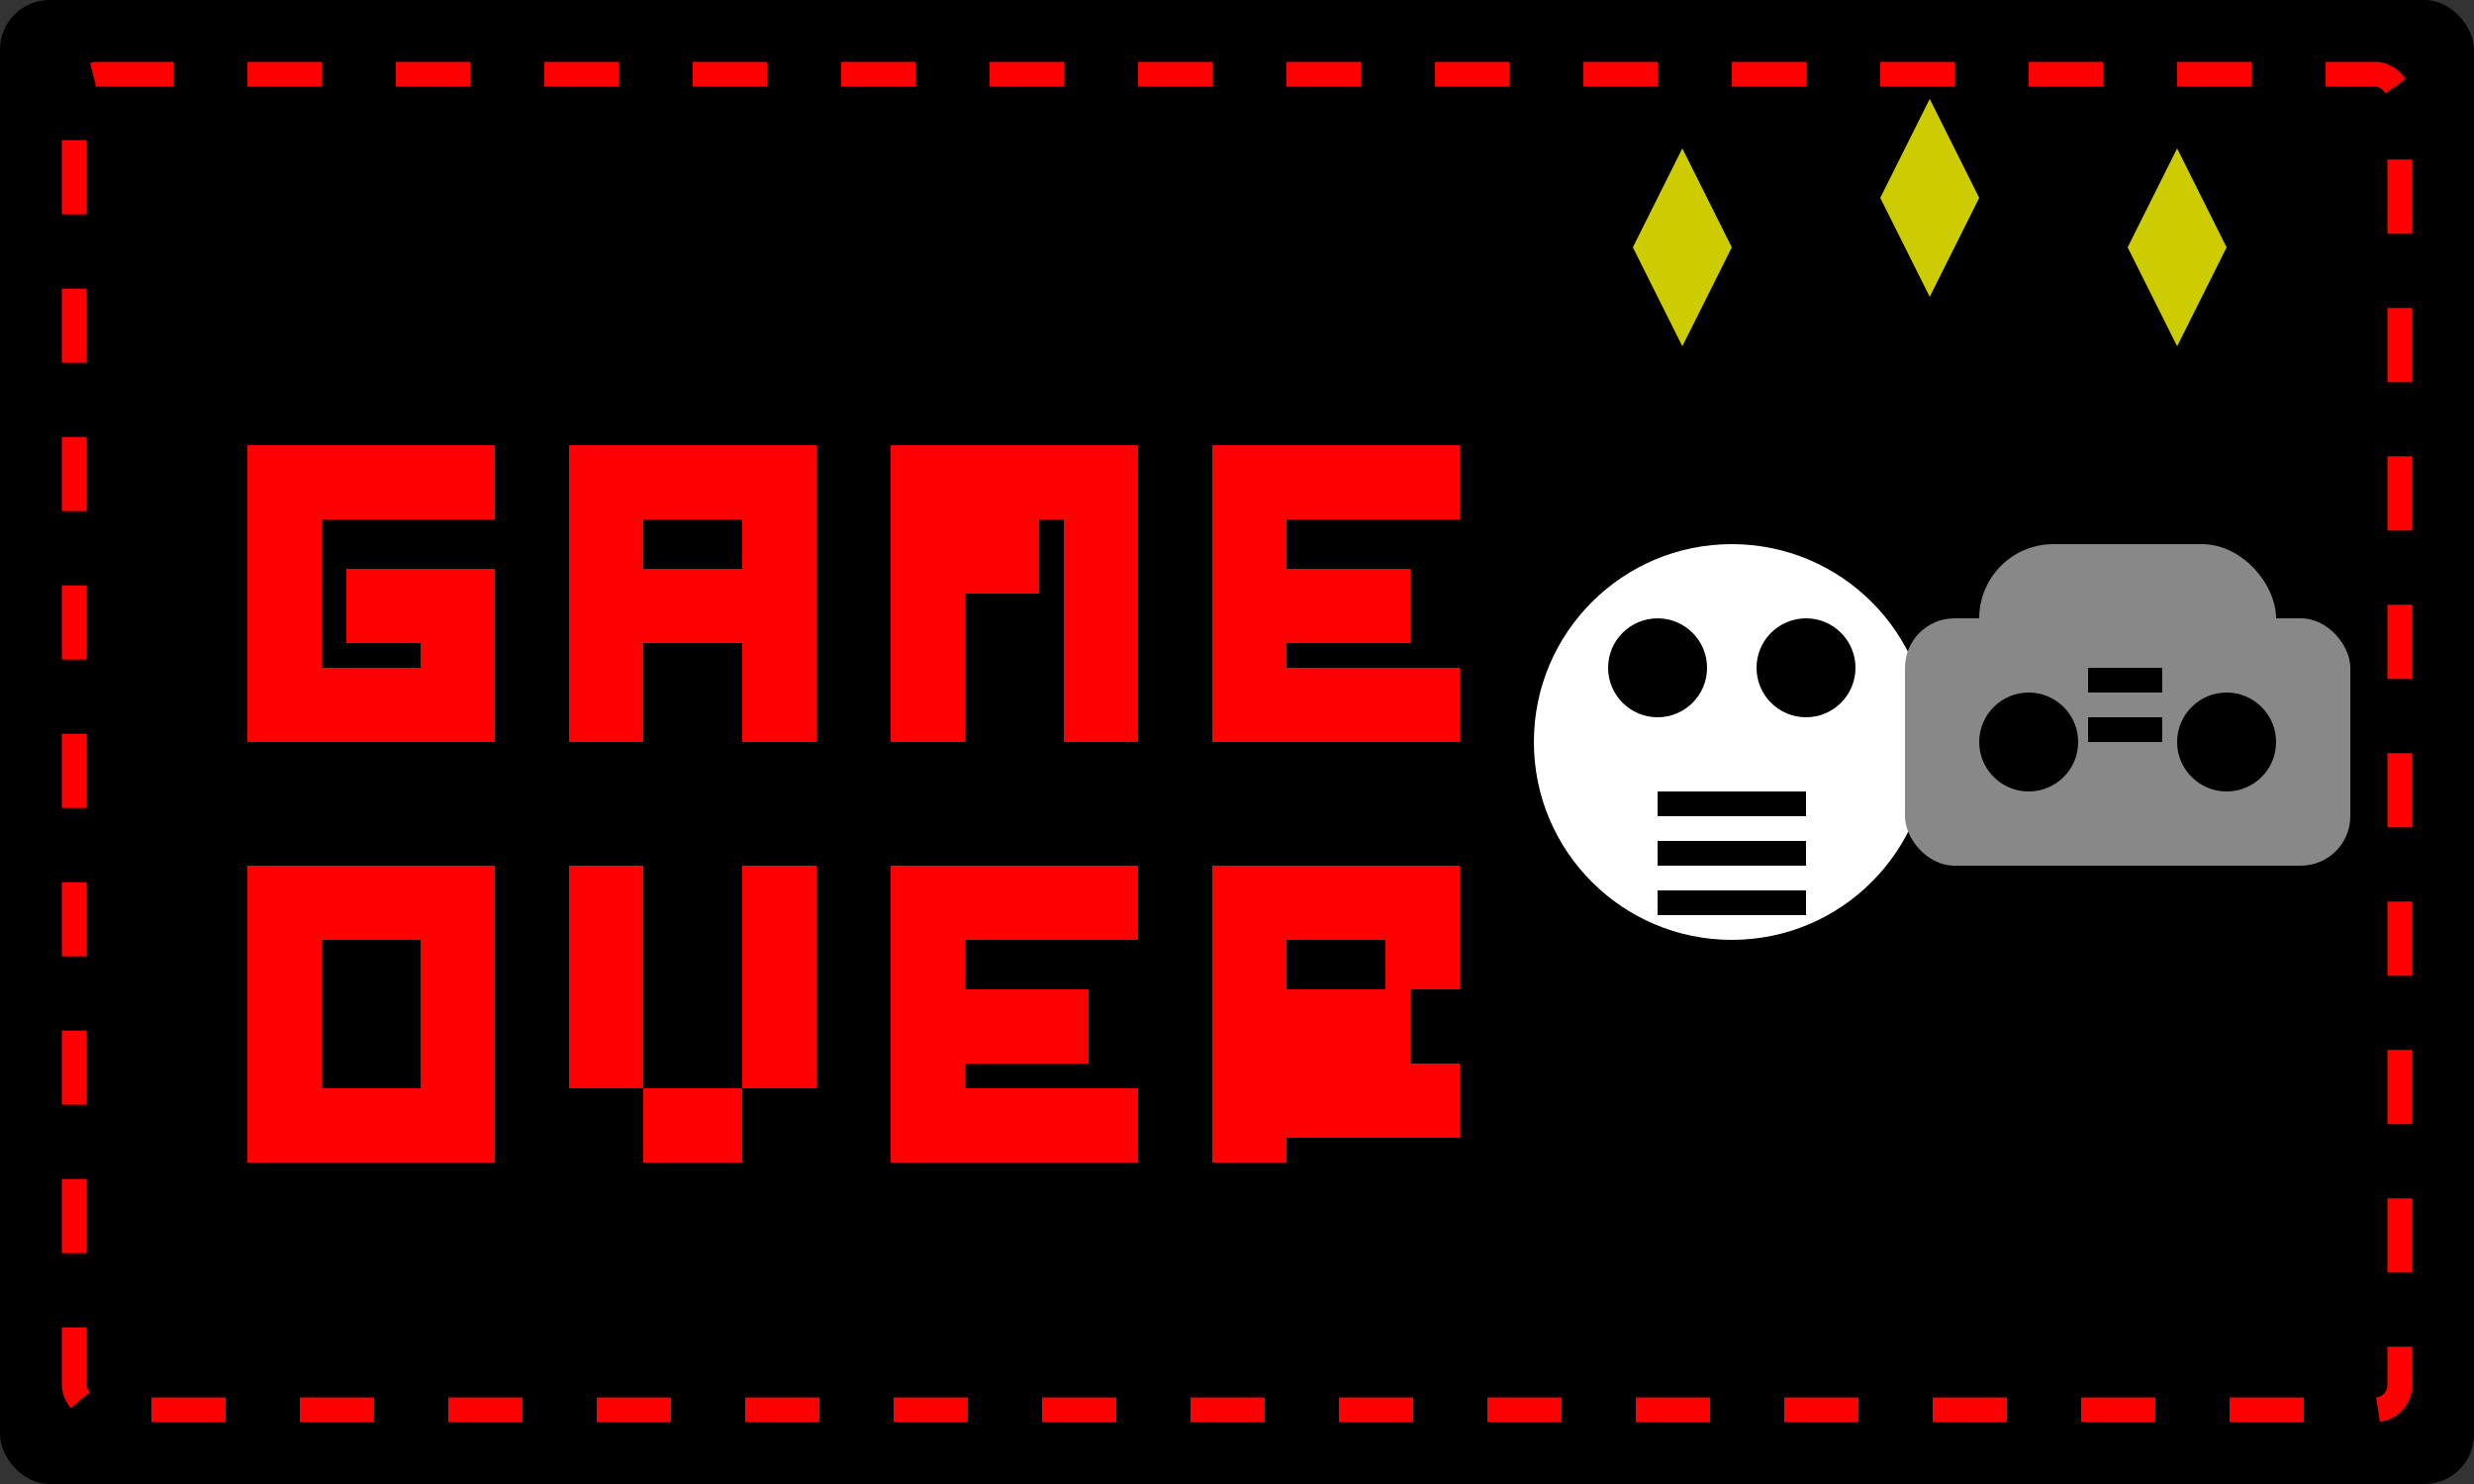 <svg xmlns="http://www.w3.org/2000/svg" viewBox="0 0 500 300">
  <rect x="0" y="0" width="500" height="300" fill="#333333" stroke="none"/>
  <!-- 背景 -->
  <rect x="0" y="0" width="500" height="300" fill="#000000" rx="10" ry="10"/>
  
  <!-- 像素風格邊框 -->
  <rect x="15" y="15" width="470" height="270" fill="none" stroke="#FF0000" stroke-width="5" rx="5" ry="5" stroke-dasharray="15,15"/>
  
  <!-- GAME OVER 文字 - 像素風格 -->
  <!-- G -->
  <rect x="50" y="90" width="50" height="15" fill="#FF0000"/>
  <rect x="50" y="90" width="15" height="60" fill="#FF0000"/>
  <rect x="50" y="135" width="50" height="15" fill="#FF0000"/>
  <rect x="85" y="115" width="15" height="35" fill="#FF0000"/>
  <rect x="70" y="115" width="15" height="15" fill="#FF0000"/>
  
  <!-- A -->
  <rect x="115" y="90" width="50" height="15" fill="#FF0000"/>
  <rect x="115" y="90" width="15" height="60" fill="#FF0000"/>
  <rect x="150" y="90" width="15" height="60" fill="#FF0000"/>
  <rect x="115" y="115" width="50" height="15" fill="#FF0000"/>
  
  <!-- M -->
  <rect x="180" y="90" width="15" height="60" fill="#FF0000"/>
  <rect x="180" y="90" width="50" height="15" fill="#FF0000"/>
  <rect x="215" y="90" width="15" height="60" fill="#FF0000"/>
  <rect x="195" y="105" width="15" height="15" fill="#FF0000"/>
  
  <!-- E -->
  <rect x="245" y="90" width="50" height="15" fill="#FF0000"/>
  <rect x="245" y="90" width="15" height="60" fill="#FF0000"/>
  <rect x="245" y="115" width="40" height="15" fill="#FF0000"/>
  <rect x="245" y="135" width="50" height="15" fill="#FF0000"/>
  
  <!-- O -->
  <rect x="50" y="175" width="50" height="15" fill="#FF0000"/>
  <rect x="50" y="175" width="15" height="60" fill="#FF0000"/>
  <rect x="50" y="220" width="50" height="15" fill="#FF0000"/>
  <rect x="85" y="175" width="15" height="60" fill="#FF0000"/>
  
  <!-- V -->
  <rect x="115" y="175" width="15" height="45" fill="#FF0000"/>
  <rect x="150" y="175" width="15" height="45" fill="#FF0000"/>
  <rect x="130" y="220" width="20" height="15" fill="#FF0000"/>
  
  <!-- E -->
  <rect x="180" y="175" width="50" height="15" fill="#FF0000"/>
  <rect x="180" y="175" width="15" height="60" fill="#FF0000"/>
  <rect x="180" y="200" width="40" height="15" fill="#FF0000"/>
  <rect x="180" y="220" width="50" height="15" fill="#FF0000"/>
  
  <!-- R -->
  <rect x="245" y="175" width="50" height="15" fill="#FF0000"/>
  <rect x="245" y="175" width="15" height="60" fill="#FF0000"/>
  <rect x="245" y="200" width="40" height="15" fill="#FF0000"/>
  <rect x="280" y="175" width="15" height="25" fill="#FF0000"/>
  <rect x="260" y="215" width="35" height="15" fill="#FF0000"/>
  
  <!-- 骷髏裝飾 -->
  <circle cx="350" cy="150" r="40" fill="#FFFFFF"/>
  <circle cx="335" cy="135" r="10" fill="#000000"/>
  <circle cx="365" cy="135" r="10" fill="#000000"/>
  <rect x="335" y="160" width="30" height="5" fill="#000000"/>
  <rect x="335" y="170" width="30" height="5" fill="#000000"/>
  <rect x="335" y="180" width="30" height="5" fill="#000000"/>
  
  <!-- 遊戲控制器 -->
  <rect x="400" y="110" width="60" height="30" rx="15" ry="15" fill="#888888"/>
  <rect x="385" y="125" width="90" height="50" rx="10" ry="10" fill="#888888"/>
  <circle cx="410" cy="150" r="10" fill="#000000"/>
  <circle cx="450" cy="150" r="10" fill="#000000"/>
  <rect x="422" y="135" width="15" height="5" fill="#000000"/>
  <rect x="422" y="145" width="15" height="5" fill="#000000"/>
  
  <!-- 閃爍效果 -->
  <polygon points="430,50 440,70 450,50 440,30" fill="#FFFF00" opacity="0.8"/>
  <polygon points="330,50 340,70 350,50 340,30" fill="#FFFF00" opacity="0.8"/>
  <polygon points="380,40 390,60 400,40 390,20" fill="#FFFF00" opacity="0.8"/>
</svg>